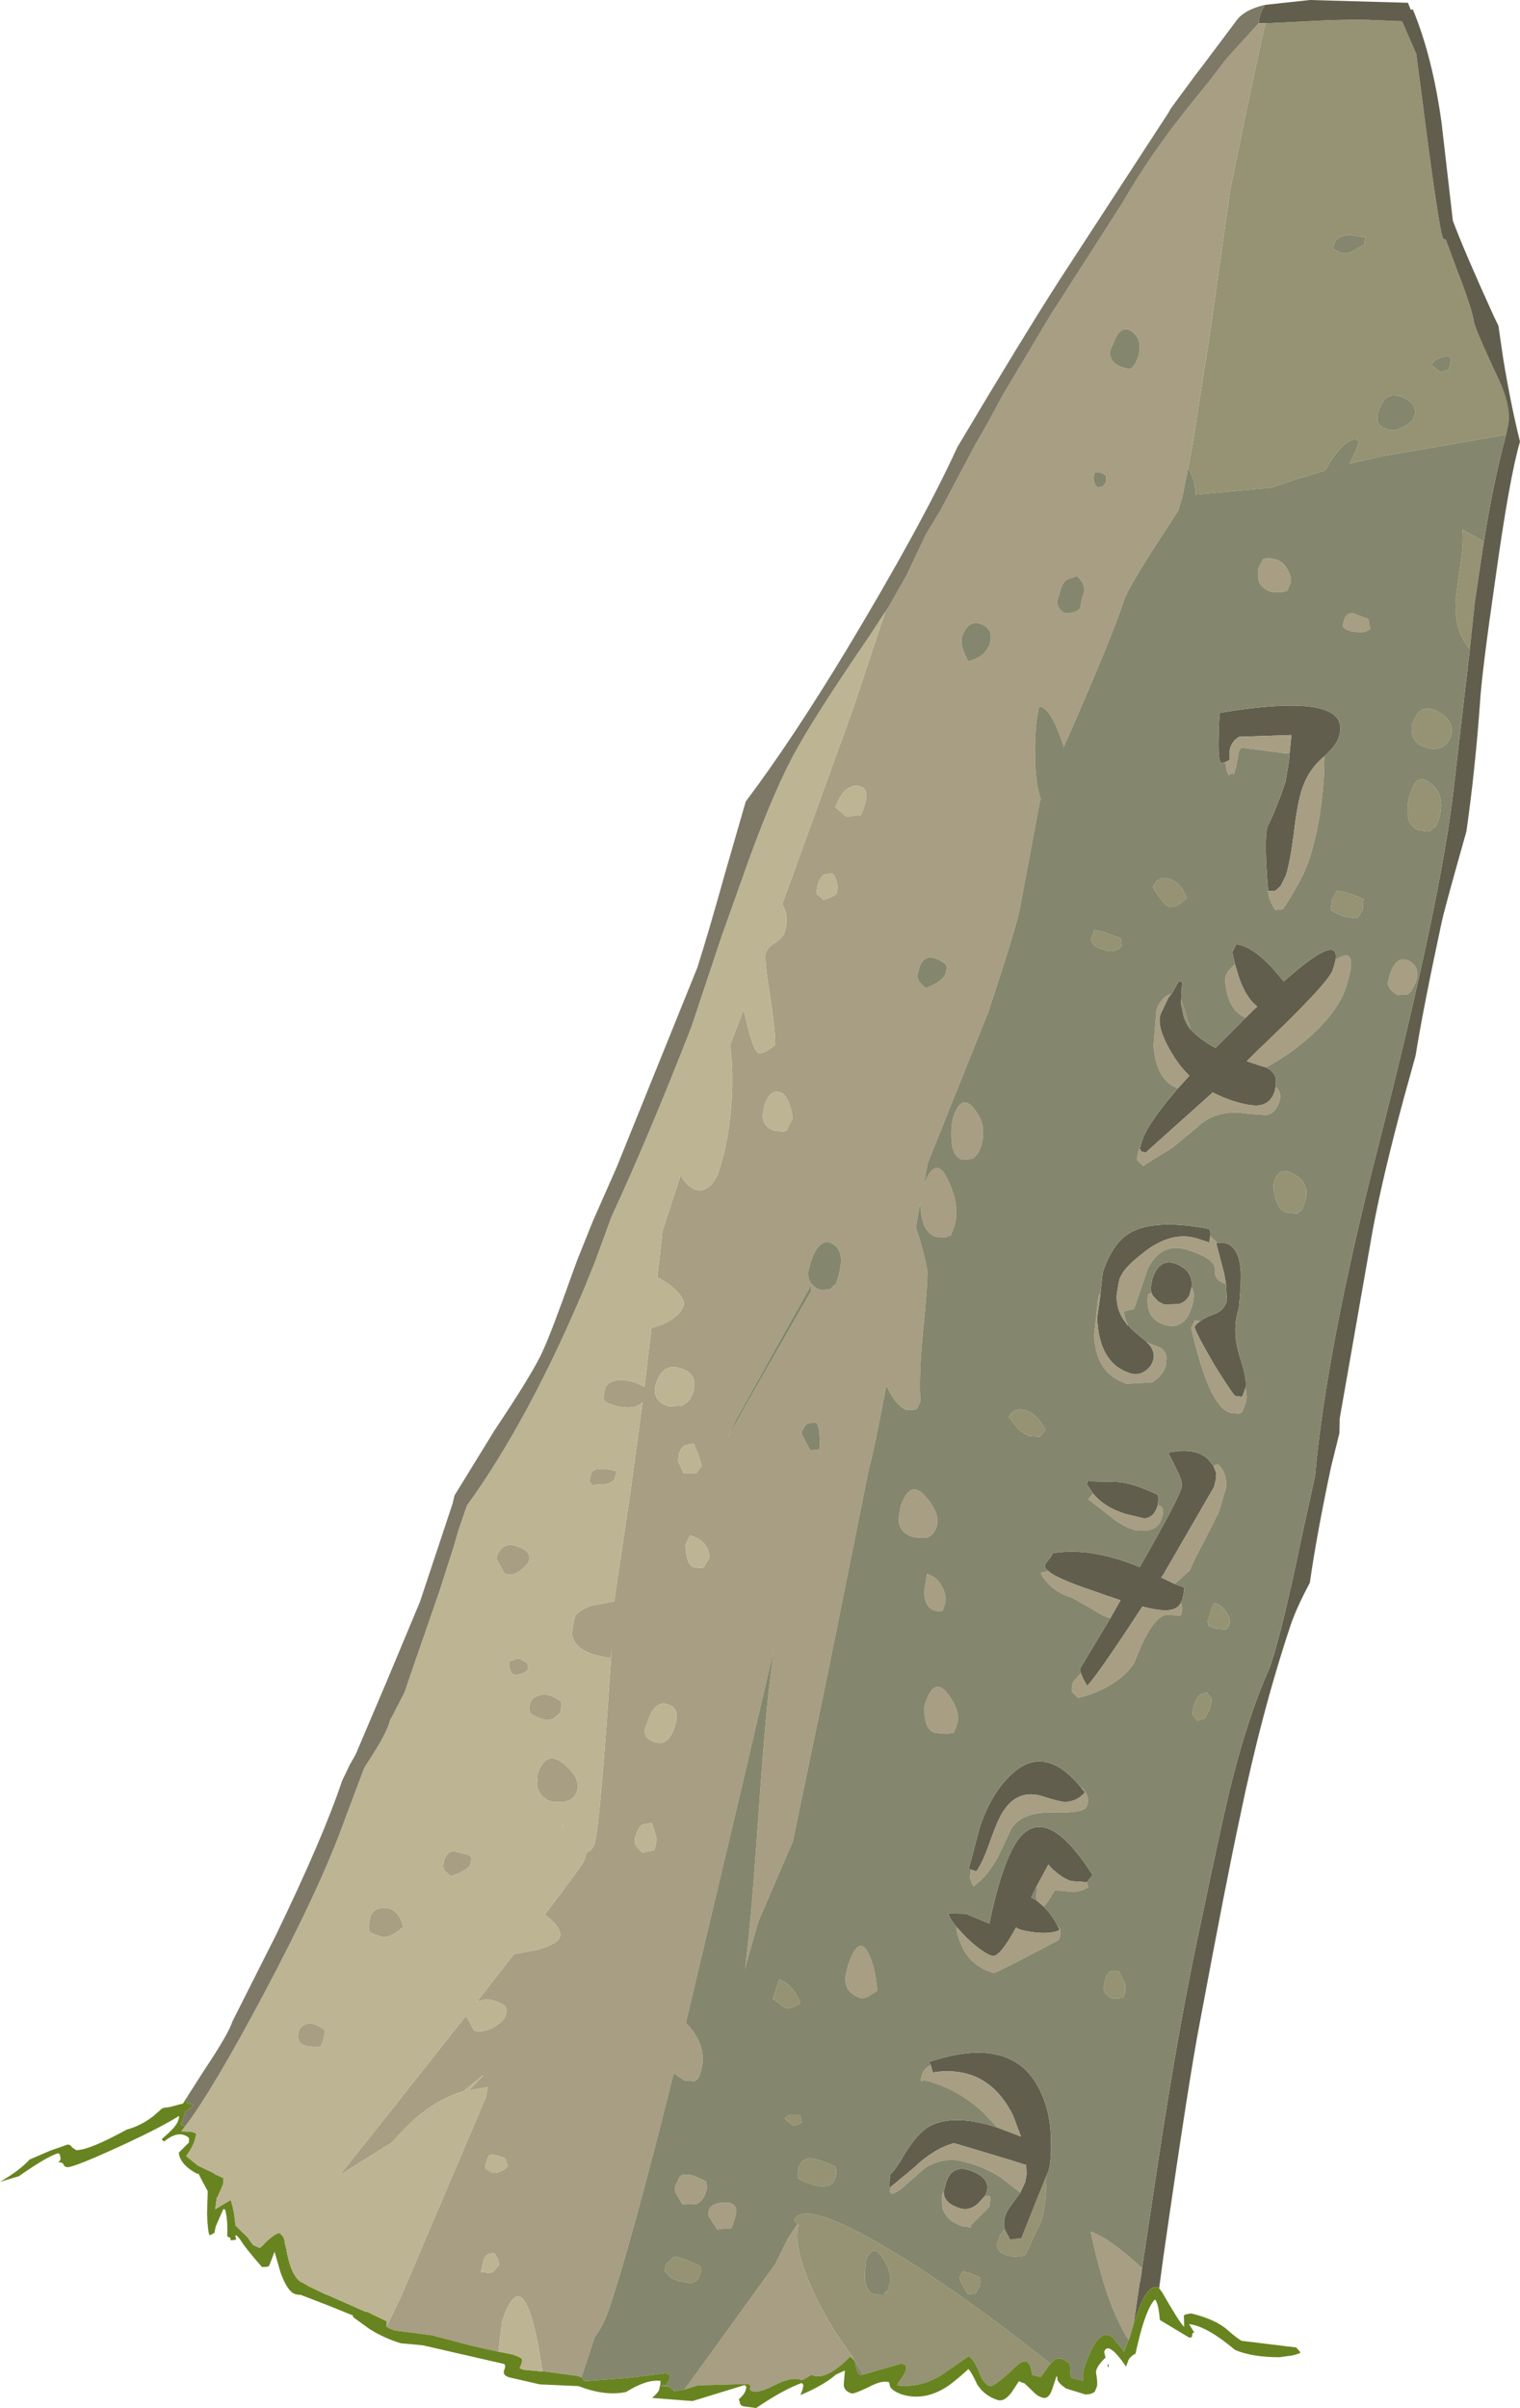 <?xml version="1.0" encoding="UTF-8" standalone="no"?>
<svg xmlns:ffdec="https://www.free-decompiler.com/flash" xmlns:xlink="http://www.w3.org/1999/xlink" ffdec:objectType="shape" height="345.95px" width="218.4px" xmlns="http://www.w3.org/2000/svg">
  <g transform="matrix(1.0, 0.0, 0.0, 1.0, 140.9, 354.05)">
    <path d="M29.8 -286.75 L30.4 -289.9 32.75 -304.8 35.85 -326.7 38.2 -338.2 40.7 -349.85 40.95 -350.7 50.15 -351.15 54.35 -351.25 60.55 -351.0 62.6 -346.3 64.35 -332.85 Q66.1 -319.85 66.5 -319.75 L66.85 -319.6 68.4 -315.4 Q70.6 -309.75 70.9 -307.75 71.1 -306.8 73.0 -302.65 L74.0 -300.45 Q76.5 -295.45 75.7 -292.6 L75.5 -291.6 57.6 -288.5 53.05 -287.45 54.1 -289.75 Q54.4 -290.75 54.15 -290.85 L53.75 -290.9 Q52.0 -290.85 49.5 -286.45 L45.35 -285.2 41.8 -284.0 30.9 -283.0 Q30.85 -285.2 29.8 -286.75 M70.3 -260.85 Q68.1 -263.25 68.25 -267.5 68.35 -268.85 69.0 -273.25 69.45 -276.6 69.2 -278.0 L72.3 -276.25 72.2 -275.55 71.0 -267.45 70.95 -266.95 70.3 -260.85 M67.0 -300.9 L67.05 -300.6 67.45 -301.5 67.6 -302.5 67.2 -302.9 Q65.25 -302.7 64.8 -301.6 L65.6 -300.9 66.15 -300.6 67.0 -300.9 M55.25 -319.95 L53.0 -320.3 Q51.2 -320.2 50.85 -319.15 50.55 -318.2 50.7 -318.15 L50.75 -318.2 51.9 -317.7 Q52.5 -317.5 53.5 -318.0 L55.15 -318.95 55.25 -319.95 M57.3 -295.25 Q57.0 -294.7 57.0 -294.0 56.95 -292.8 58.6 -292.3 59.3 -292.05 60.6 -292.65 62.0 -293.3 62.25 -294.1 62.95 -296.05 60.55 -297.0 58.2 -298.0 57.3 -295.25 M65.75 -251.8 Q68.25 -250.4 67.55 -248.25 67.15 -247.05 66.1 -246.65 65.1 -246.3 64.0 -246.65 61.95 -247.3 61.95 -249.2 61.9 -250.0 62.15 -250.25 63.1 -253.2 65.75 -251.8 M27.2 -227.75 Q28.95 -227.1 29.6 -225.0 L28.25 -223.9 27.15 -223.75 Q26.35 -224.0 24.75 -226.55 25.5 -228.35 27.2 -227.75 M17.5 -220.2 L20.1 -219.25 20.25 -218.15 Q19.4 -217.05 17.7 -217.6 16.7 -217.9 16.25 -218.3 L15.85 -219.05 16.3 -220.45 17.5 -220.2 M28.8 -210.15 L28.8 -210.5 30.2 -206.1 Q29.45 -207.0 29.15 -208.1 L29.05 -208.55 28.85 -209.5 28.8 -209.65 28.8 -210.15 M65.3 -235.2 Q65.05 -235.2 64.85 -234.9 L64.5 -234.6 63.05 -234.75 Q61.15 -235.35 61.35 -238.15 61.45 -239.45 61.9 -240.45 62.8 -243.2 64.85 -241.35 66.9 -239.6 65.75 -236.05 L65.3 -235.2 M50.5 -224.8 L51.2 -226.1 Q52.65 -225.9 55.05 -224.9 54.9 -224.55 54.9 -223.4 L54.15 -222.15 53.55 -222.15 52.15 -222.4 51.15 -222.8 50.3 -223.35 50.5 -224.8 M46.55 -181.25 L46.2 -180.35 45.8 -179.95 45.45 -179.7 44.0 -179.85 Q42.7 -180.25 42.3 -182.2 41.95 -183.7 42.15 -184.25 42.95 -186.7 45.2 -185.25 47.45 -183.9 46.55 -181.25 M9.35 -148.6 L8.5 -147.65 7.0 -147.75 Q6.1 -148.05 5.25 -148.95 L4.05 -150.45 Q4.85 -151.95 6.45 -151.45 8.1 -150.95 9.35 -148.6 M33.3 -123.25 L33.65 -123.75 Q34.65 -123.45 35.3 -122.45 36.0 -121.45 35.7 -120.5 L35.25 -119.95 33.9 -120.05 Q32.3 -120.55 32.85 -120.6 L32.6 -121.05 32.95 -122.15 33.3 -123.25 M32.85 -108.35 L32.2 -107.15 31.15 -106.85 30.5 -107.65 Q30.35 -108.05 30.7 -109.15 31.05 -110.2 31.55 -110.6 L32.5 -110.9 33.15 -110.0 Q33.25 -109.45 32.85 -108.35 M17.9 -69.65 Q18.25 -70.7 18.7 -70.85 L19.85 -70.85 20.75 -69.1 20.75 -67.75 20.45 -67.0 19.1 -66.9 Q17.8 -67.3 17.65 -68.45 L17.9 -69.65 M9.4 -41.35 L9.45 -41.3 Q9.45 -37.25 8.7 -35.0 L6.45 -30.15 5.7 -29.85 4.05 -29.95 Q2.3 -30.45 2.35 -31.65 L2.75 -32.85 3.45 -33.8 4.25 -32.3 5.85 -32.5 8.1 -38.15 9.4 -41.35 M10.05 -14.45 L9.85 -14.25 8.65 -12.55 7.4 -12.85 Q7.05 -15.95 5.15 -14.15 1.9 -11.05 1.3 -11.25 0.5 -11.5 -0.15 -13.05 -0.8 -14.9 -1.7 -15.55 L-5.1 -13.2 -5.6 -12.85 Q-8.7 -10.95 -12.0 -11.35 L-11.95 -11.55 -11.15 -12.7 Q-10.65 -13.45 -10.7 -14.05 L-10.65 -14.15 -11.35 -14.5 -16.9 -12.9 -18.55 -15.7 -18.6 -15.75 Q-22.0 -20.25 -24.35 -25.5 -26.95 -31.4 -26.2 -34.4 L-25.9 -34.1 -26.3 -34.55 -26.8 -35.0 Q-25.85 -37.9 -16.2 -32.65 -7.75 -28.0 4.2 -19.0 L10.05 -14.45 M-27.95 -65.5 L-29.85 -66.9 -28.95 -69.65 Q-27.1 -69.1 -25.9 -66.35 -26.1 -66.05 -26.8 -65.8 -27.45 -65.5 -27.95 -65.5 M-27.35 -50.3 L-25.95 -50.3 -25.7 -49.15 -25.95 -48.95 -26.8 -48.65 Q-27.9 -49.3 -28.15 -49.75 L-27.35 -50.3 M-44.0 -29.85 Q-43.2 -29.85 -40.3 -28.5 L-40.2 -28.25 Q-40.05 -28.1 -40.35 -27.2 -40.75 -26.05 -41.8 -26.05 L-43.4 -26.35 Q-44.45 -26.7 -44.8 -27.1 L-45.4 -27.8 -45.2 -28.8 -44.0 -29.85 M-13.15 -25.55 Q-12.55 -27.35 -14.05 -29.65 -15.55 -31.95 -16.5 -29.15 L-16.65 -27.15 Q-16.6 -24.85 -15.25 -24.4 L-14.0 -24.35 -13.55 -24.85 Q-13.7 -24.0 -13.15 -25.55 M-3.05 -26.85 L-2.55 -27.8 -2.4 -27.65 -1.7 -27.55 -0.15 -26.9 Q0.05 -26.25 -0.15 -25.55 L-0.75 -24.55 -1.85 -24.45 -2.75 -26.05 -3.05 -26.85 M-26.15 -42.65 Q-25.7 -43.95 -24.5 -43.95 -23.4 -43.95 -20.9 -42.8 L-20.75 -42.35 Q-20.6 -42.0 -20.9 -41.1 -21.5 -39.35 -24.25 -40.25 -25.85 -40.75 -26.25 -41.15 L-26.3 -41.5 -26.15 -42.65" fill="#959373" fill-rule="evenodd" stroke="none"/>
    <path d="M75.5 -291.6 L75.7 -292.6 Q76.5 -295.45 74.0 -300.45 L73.0 -302.65 Q71.1 -306.8 70.9 -307.75 70.6 -309.75 68.4 -315.4 L66.85 -319.6 66.5 -319.75 Q66.1 -319.85 64.35 -332.85 L62.6 -346.3 60.55 -351.0 54.35 -351.25 50.15 -351.15 40.95 -350.7 40.95 -350.75 40.8 -350.7 40.5 -350.7 39.95 -350.7 Q40.0 -351.7 40.4 -352.5 L40.85 -353.35 47.3 -354.05 61.4 -353.65 61.8 -352.65 62.1 -352.7 Q64.95 -345.85 66.25 -336.25 L67.85 -322.35 Q69.45 -318.05 73.7 -308.7 L74.4 -307.25 75.1 -302.45 Q76.2 -295.8 77.5 -290.6 76.0 -285.55 73.95 -270.8 72.0 -257.35 71.75 -253.05 71.05 -243.35 69.8 -234.6 66.55 -223.15 66.2 -221.35 63.55 -209.0 62.5 -202.4 L60.8 -196.25 Q57.8 -185.15 56.35 -177.4 L52.55 -155.7 51.6 -150.3 51.55 -148.15 50.35 -143.3 Q48.3 -133.65 47.3 -126.65 45.4 -123.1 44.55 -120.6 40.35 -108.0 37.25 -92.95 35.3 -83.9 31.5 -63.5 30.0 -55.85 26.3 -30.1 L25.65 -25.3 Q24.7 -26.0 23.5 -24.05 22.85 -22.85 22.0 -20.25 L22.85 -26.1 22.95 -26.4 23.05 -27.15 23.1 -27.35 23.1 -27.6 23.15 -27.9 23.2 -28.2 25.25 -41.85 Q28.55 -63.8 31.8 -78.55 34.3 -90.6 35.75 -96.75 38.35 -107.4 41.55 -114.5 43.3 -119.6 45.95 -132.4 L48.05 -142.0 Q49.7 -160.35 57.15 -189.45 66.2 -225.0 67.95 -240.6 L70.3 -260.85 70.95 -266.95 71.0 -267.45 72.2 -275.55 Q73.6 -284.6 75.5 -291.6 M35.15 -244.55 L34.5 -244.45 Q34.1 -245.05 34.2 -248.2 34.25 -251.1 34.4 -251.65 53.7 -254.85 51.45 -248.1 51.1 -247.0 49.4 -245.4 L49.1 -245.15 Q47.1 -243.4 46.2 -240.75 45.5 -238.65 45.0 -234.3 44.45 -230.05 43.85 -228.25 L43.1 -226.75 42.3 -226.05 41.3 -226.05 41.3 -226.25 Q40.7 -233.4 41.2 -235.25 42.5 -237.85 43.8 -241.7 L44.3 -244.7 44.4 -245.85 44.65 -248.45 37.15 -248.2 Q35.45 -247.2 35.8 -244.9 L35.45 -244.7 35.15 -244.55 M36.55 -215.5 L36.15 -217.25 36.75 -218.4 Q39.05 -218.1 42.0 -214.9 L43.55 -213.05 Q51.55 -220.15 51.0 -216.15 L50.8 -215.35 50.6 -214.75 50.6 -214.7 Q49.9 -212.7 39.6 -202.95 L38.25 -201.6 38.65 -201.45 40.0 -201.0 40.3 -200.9 40.55 -200.85 41.0 -200.7 Q42.35 -200.05 42.45 -198.85 L42.4 -197.9 42.25 -197.25 Q41.65 -195.45 40.0 -195.25 38.75 -195.1 36.2 -195.9 34.7 -196.4 33.35 -197.1 L23.7 -188.45 23.05 -188.65 22.85 -189.05 22.95 -189.3 22.95 -189.35 23.25 -190.3 Q24.05 -192.7 28.35 -197.7 L29.8 -199.3 30.0 -199.5 Q28.65 -200.8 27.65 -202.45 25.2 -206.4 25.85 -208.35 L27.0 -210.75 27.45 -211.3 28.5 -213.1 28.95 -212.95 28.8 -210.15 28.8 -209.65 28.85 -209.5 29.05 -208.55 29.15 -208.1 Q29.45 -207.0 30.2 -206.1 L30.3 -206.05 Q31.45 -204.75 33.75 -203.5 L38.1 -207.85 39.0 -208.75 39.15 -208.9 39.75 -209.45 Q37.9 -210.85 36.85 -214.5 L36.55 -215.5 M33.0 -176.45 L32.85 -175.55 31.15 -176.1 Q27.55 -177.25 23.6 -174.25 L23.45 -174.1 23.3 -174.0 Q21.1 -172.3 20.35 -171.1 L20.35 -171.05 20.25 -170.85 20.2 -170.85 20.15 -170.7 20.0 -170.4 19.95 -170.25 19.9 -170.0 19.85 -169.75 19.75 -169.45 19.75 -169.25 19.7 -168.95 19.65 -168.6 19.6 -168.55 19.6 -168.3 19.6 -168.15 19.6 -168.1 19.55 -168.0 19.55 -167.95 19.55 -167.8 19.55 -167.75 19.55 -167.65 19.55 -167.6 19.55 -167.55 19.55 -167.45 19.55 -167.4 19.6 -166.85 19.65 -166.8 19.65 -166.7 19.65 -166.5 19.7 -166.45 Q19.9 -165.35 20.65 -164.3 L21.15 -163.6 21.15 -163.7 21.9 -162.9 24.0 -161.15 23.9 -161.15 24.05 -161.05 24.2 -160.9 Q25.2 -159.7 24.75 -158.5 24.45 -157.6 23.6 -157.05 22.6 -156.4 21.5 -156.75 16.95 -158.2 16.75 -164.8 L17.15 -167.6 17.55 -171.25 Q18.95 -175.45 21.4 -176.9 24.95 -179.0 32.8 -177.5 33.1 -177.1 33.0 -176.45 M35.25 -169.6 L35.0 -171.05 33.85 -175.45 34.0 -175.5 Q36.9 -175.9 37.35 -171.8 37.5 -169.95 37.1 -166.1 36.05 -162.95 37.2 -159.25 38.35 -155.75 38.05 -154.6 L38.0 -154.5 37.65 -153.55 37.55 -153.55 37.65 -153.35 36.6 -153.5 Q36.3 -153.6 33.65 -157.85 31.1 -162.2 30.7 -163.45 L30.75 -163.45 30.8 -163.55 31.1 -163.9 31.55 -164.25 Q32.3 -164.8 33.4 -165.2 34.9 -165.65 35.4 -167.15 L35.25 -169.6 M30.3 -169.1 L30.05 -168.15 Q29.7 -167.1 28.5 -166.7 L26.45 -166.65 26.3 -166.7 26.2 -166.7 26.15 -166.75 Q25.85 -166.9 25.65 -167.0 L25.55 -167.05 24.75 -167.9 Q24.45 -168.4 24.45 -169.1 L24.65 -170.25 Q25.75 -173.6 28.4 -172.35 30.6 -171.25 30.3 -169.1 M27.85 -126.5 L29.2 -126.0 29.25 -125.55 29.0 -124.3 28.75 -123.75 Q28.3 -122.9 27.2 -122.75 25.9 -122.55 23.25 -123.25 16.65 -113.15 15.3 -111.85 L15.25 -111.95 14.75 -112.85 Q14.2 -114.05 14.3 -114.35 L18.65 -121.6 20.1 -124.15 18.9 -124.55 18.3 -124.75 14.45 -126.1 Q11.15 -127.3 9.95 -128.15 L9.75 -128.35 9.4 -128.65 Q9.0 -129.1 9.6 -129.75 10.3 -130.55 10.3 -130.9 15.5 -131.8 22.15 -129.2 L22.85 -128.9 Q28.2 -138.25 28.85 -140.25 29.1 -141.0 28.35 -142.55 L26.95 -145.35 Q30.85 -146.15 32.7 -144.4 L33.45 -143.45 33.85 -142.45 33.8 -141.9 33.8 -141.85 33.85 -141.75 33.55 -140.45 26.2 -127.75 25.95 -127.45 25.95 -127.4 26.0 -127.4 27.85 -126.5 M16.15 -139.5 L15.3 -140.75 15.35 -141.25 19.6 -141.15 Q21.8 -141.05 25.45 -139.3 L25.55 -138.8 25.45 -137.85 25.4 -137.65 25.35 -137.5 Q24.85 -136.0 23.5 -135.9 L20.8 -136.55 Q17.75 -137.5 16.15 -139.5 M14.35 -97.35 L14.6 -97.05 14.7 -96.9 15.0 -96.55 Q13.7 -95.1 12.0 -95.2 11.3 -95.2 9.0 -95.95 5.05 -97.25 2.85 -93.15 2.3 -92.15 1.25 -89.2 0.35 -86.6 -0.6 -85.2 L-1.4 -85.45 -1.7 -85.55 -0.1 -91.6 Q1.55 -96.5 4.5 -99.2 9.2 -103.55 14.35 -97.35 M8.1 -83.15 L7.25 -81.45 7.95 -81.1 9.05 -80.15 Q10.25 -79.0 11.15 -77.2 L11.2 -77.1 11.3 -77.0 11.3 -76.85 11.35 -76.75 Q9.45 -75.95 5.95 -76.75 5.4 -76.9 5.1 -77.15 2.7 -72.75 1.65 -73.05 0.25 -73.5 -2.0 -75.65 L-2.1 -75.75 -2.9 -76.6 Q-4.3 -78.1 -4.65 -79.15 L-2.1 -79.1 1.25 -77.7 Q2.9 -85.7 5.0 -89.2 9.1 -95.65 16.1 -84.65 L15.3 -83.7 15.25 -83.65 13.05 -83.8 Q12.0 -84.1 10.95 -85.0 10.1 -85.65 9.75 -86.2 L8.1 -83.15 M-5.3 -39.25 L-5.25 -39.3 -5.25 -39.35 -4.95 -40.55 Q-4.05 -43.2 -1.3 -42.15 1.5 -41.05 0.85 -39.1 L0.65 -38.6 -0.35 -37.5 Q-1.65 -36.35 -3.0 -36.8 -5.2 -37.5 -5.3 -39.0 L-5.3 -39.25 M9.4 -41.35 L8.1 -38.15 5.85 -32.5 4.25 -32.3 3.45 -33.8 Q3.1 -35.25 4.0 -36.7 L5.7 -39.05 6.4 -40.55 6.6 -41.65 6.55 -43.2 6.55 -43.0 4.2 -43.75 -3.8 -46.15 Q-6.3 -45.55 -9.15 -43.05 L-9.3 -42.85 -9.4 -42.8 -9.55 -42.65 -9.7 -42.55 -9.85 -42.4 -12.45 -40.25 -12.9 -39.9 -13.1 -39.8 -13.05 -41.6 Q-12.35 -42.1 -10.85 -44.7 -9.3 -47.2 -7.8 -48.3 -4.35 -50.6 2.4 -48.4 L5.8 -47.1 4.65 -50.15 Q0.95 -57.55 -6.95 -56.3 -6.85 -56.5 -7.1 -57.05 L-7.15 -57.35 -7.45 -57.8 Q4.9 -61.95 8.7 -53.35 10.05 -50.5 10.1 -46.65 10.2 -43.65 9.75 -42.15 L9.4 -41.35" fill="#625e4d" fill-rule="evenodd" stroke="none"/>
    <path d="M40.95 -350.7 L40.7 -349.85 38.2 -338.2 35.85 -326.7 32.75 -304.8 30.4 -289.9 29.8 -286.75 29.35 -284.5 29.1 -283.25 29.0 -282.75 28.5 -281.05 28.5 -280.85 25.55 -276.3 Q21.25 -269.7 20.6 -267.8 18.7 -262.0 11.7 -246.2 L11.95 -246.8 Q10.0 -252.65 8.4 -252.5 7.65 -249.4 7.85 -244.2 8.0 -241.05 8.65 -239.25 L8.65 -239.2 8.5 -238.85 5.6 -223.35 Q4.95 -220.25 1.1 -208.65 L-7.6 -186.95 -8.2 -183.75 Q-6.5 -188.25 -4.75 -184.65 -2.85 -180.75 -3.8 -177.85 -4.35 -176.25 -4.4 -176.55 L-5.0 -176.3 -6.35 -176.35 Q-8.2 -176.9 -8.55 -179.8 L-8.7 -181.15 -9.3 -177.7 Q-8.45 -175.35 -7.65 -171.55 -7.6 -169.4 -8.3 -162.5 -8.9 -156.3 -8.65 -152.7 L-9.2 -151.55 -10.55 -151.45 Q-12.15 -151.95 -13.55 -155.0 -15.45 -145.0 -16.05 -143.05 L-21.95 -113.7 -27.0 -89.45 -28.3 -86.45 -31.95 -77.95 -33.75 -71.65 -33.85 -71.05 Q-33.0 -78.1 -32.25 -88.6 -31.1 -105.55 -30.4 -111.55 L-29.7 -117.1 -34.55 -96.35 -42.35 -63.45 Q-39.0 -60.0 -40.3 -56.15 -40.6 -55.25 -40.75 -55.3 -40.9 -55.35 -41.05 -55.05 L-42.55 -55.15 Q-43.4 -55.7 -44.1 -56.2 -50.15 -31.95 -53.35 -22.45 -54.2 -19.9 -55.45 -18.3 L-57.35 -12.5 -57.9 -12.7 -62.65 -13.35 -62.95 -13.35 -63.5 -16.75 Q-65.85 -29.25 -68.75 -20.6 L-69.3 -16.2 -72.95 -17.0 -78.85 -18.55 -84.25 -19.25 -85.3 -19.7 -85.35 -19.8 -83.3 -24.05 -71.1 -52.7 -70.8 -54.2 -73.5 -53.75 -71.35 -56.0 -74.35 -53.6 Q-78.7 -52.3 -82.55 -48.45 L-84.6 -46.25 -92.1 -41.55 -84.3 -51.35 -73.95 -64.45 -72.75 -62.3 Q-71.3 -61.95 -69.75 -62.95 -68.5 -63.75 -68.3 -64.35 -68.0 -65.25 -68.15 -65.4 L-68.25 -65.8 Q-70.55 -67.35 -72.35 -66.45 L-72.5 -66.3 -67.05 -73.3 -64.1 -73.85 Q-60.85 -74.65 -60.45 -75.75 -60.15 -76.7 -61.5 -78.05 L-62.6 -79.0 Q-57.15 -86.15 -56.95 -86.8 L-56.6 -87.9 Q-55.8 -88.25 -55.5 -89.05 -54.7 -91.4 -53.0 -117.25 L-53.15 -115.8 -55.45 -116.3 Q-58.5 -117.25 -58.75 -119.45 L-58.35 -121.6 Q-58.0 -122.65 -55.8 -123.4 L-52.6 -124.0 -52.55 -124.75 -52.55 -124.65 -50.35 -139.45 -48.55 -152.7 Q-49.5 -151.35 -52.55 -152.1 -54.1 -152.6 -54.15 -152.95 L-54.2 -153.3 -54.0 -154.45 Q-53.6 -155.65 -52.05 -155.75 -50.45 -155.95 -48.3 -154.8 L-47.3 -163.25 -45.65 -163.8 Q-43.2 -164.9 -42.7 -166.45 -42.4 -167.35 -43.85 -168.75 -44.95 -169.8 -46.45 -170.55 L-45.7 -177.25 -43.1 -185.2 Q-42.15 -183.5 -40.85 -183.1 -40.0 -182.85 -39.05 -183.55 -38.15 -184.25 -37.65 -185.65 -35.8 -191.3 -35.7 -198.25 -35.65 -201.3 -36.0 -203.95 L-35.95 -204.0 -34.05 -209.0 Q-32.75 -203.05 -31.95 -202.8 -31.45 -202.65 -30.6 -203.15 L-29.55 -203.85 Q-29.35 -204.8 -30.2 -210.65 -31.15 -216.35 -30.85 -217.2 -30.6 -217.95 -29.55 -218.6 -28.45 -219.3 -28.2 -220.05 -27.45 -222.25 -28.4 -223.95 L-28.5 -224.15 -18.3 -252.3 -13.7 -266.15 -13.2 -266.9 -10.65 -271.4 -7.85 -277.3 -5.85 -280.6 -0.7 -290.3 1.0 -293.25 3.15 -297.25 10.35 -309.3 10.6 -309.65 20.5 -325.1 Q24.1 -331.4 29.35 -338.05 L32.7 -342.2 35.4 -345.7 39.95 -350.7 40.5 -350.7 40.8 -350.7 40.95 -350.75 40.95 -350.7 M19.0 -304.5 Q18.65 -304.05 18.6 -303.35 18.6 -301.85 20.5 -301.25 21.45 -300.95 21.8 -301.25 L22.0 -301.6 22.1 -301.55 22.6 -302.65 Q23.4 -305.15 21.75 -306.4 20.05 -307.65 19.0 -304.5 M44.0 -272.4 Q44.8 -271.1 44.5 -270.25 L44.05 -269.2 43.35 -268.95 41.8 -269.0 Q40.1 -269.55 39.9 -270.9 39.75 -271.65 39.95 -272.5 L40.6 -273.75 Q42.95 -274.15 44.0 -272.4 M53.5 -265.95 L55.75 -265.1 55.8 -264.5 56.0 -263.65 55.05 -263.2 53.4 -263.3 Q51.85 -263.8 52.45 -263.95 L52.15 -263.9 Q51.9 -264.05 52.25 -265.05 52.6 -266.05 53.5 -265.95 M1.2 -261.2 Q2.05 -263.6 0.15 -264.35 -1.8 -265.15 -2.7 -262.5 -2.95 -261.1 -1.75 -259.05 -0.3 -259.45 0.55 -260.25 L1.2 -261.2 M11.0 -267.6 Q11.0 -266.65 12.05 -265.95 13.75 -265.9 14.35 -266.75 14.4 -267.65 14.85 -268.95 15.1 -270.1 13.85 -271.3 L12.3 -270.75 Q11.75 -270.25 11.4 -269.1 L11.0 -267.6 M18.05 -285.65 Q17.45 -286.3 16.4 -286.2 15.95 -284.85 16.8 -284.0 L17.6 -284.2 18.0 -284.75 18.05 -285.65 M49.4 -245.4 L49.3 -242.25 Q48.85 -235.4 47.15 -230.4 46.25 -227.7 43.45 -223.45 L43.15 -223.4 42.35 -223.3 Q41.35 -224.8 41.3 -226.05 L42.3 -226.05 43.1 -226.75 43.85 -228.25 Q44.45 -230.05 45.0 -234.3 45.5 -238.65 46.2 -240.75 47.1 -243.4 49.1 -245.15 L49.4 -245.4 M44.4 -245.85 L43.55 -245.85 37.5 -246.65 Q37.0 -246.2 37.0 -245.45 L36.65 -243.65 Q36.15 -242.1 36.3 -243.05 L35.65 -242.7 Q35.35 -243.1 35.15 -244.55 L35.45 -244.7 35.8 -244.9 Q35.45 -247.2 37.15 -248.2 L44.65 -248.45 44.4 -245.85 M51.0 -216.15 Q54.55 -218.5 52.45 -212.1 51.35 -208.75 47.3 -205.1 44.35 -202.5 41.0 -200.7 L40.55 -200.85 40.3 -200.9 40.0 -201.0 38.65 -201.45 38.25 -201.6 39.6 -202.95 Q49.9 -212.7 50.6 -214.7 L50.6 -214.75 50.8 -215.35 51.0 -216.15 M42.4 -197.9 Q43.35 -197.15 42.9 -195.7 42.35 -194.1 41.1 -193.85 L38.4 -194.05 Q33.85 -194.8 31.05 -192.05 L27.6 -189.2 23.35 -186.55 22.5 -187.35 Q22.4 -187.75 22.75 -188.85 L22.95 -189.3 22.85 -189.05 23.05 -188.65 23.7 -188.45 33.35 -197.1 Q34.7 -196.4 36.2 -195.9 38.75 -195.1 40.0 -195.25 41.65 -195.45 42.25 -197.25 L42.4 -197.9 M28.35 -197.7 Q25.25 -198.75 24.85 -203.8 L25.25 -208.85 Q25.65 -210.2 26.65 -210.95 L27.45 -211.3 27.0 -210.75 25.85 -208.35 Q25.2 -206.4 27.65 -202.45 28.65 -200.8 30.0 -199.5 L29.8 -199.3 28.35 -197.7 M38.1 -207.85 Q36.15 -208.6 35.45 -211.2 35.0 -213.15 35.25 -213.95 35.45 -214.5 36.4 -215.4 L36.55 -215.5 36.85 -214.5 Q37.9 -210.85 39.75 -209.45 L39.15 -208.9 39.0 -208.75 38.1 -207.85 M58.5 -212.8 L58.8 -214.05 Q59.75 -216.9 61.55 -216.0 63.25 -215.1 62.55 -213.0 L61.9 -211.65 61.3 -211.15 59.9 -211.1 Q58.6 -211.85 58.5 -212.8 M23.2 -28.2 L23.15 -27.9 23.1 -27.6 23.1 -27.35 23.05 -27.15 22.95 -26.4 22.85 -26.1 22.0 -20.25 21.4 -18.15 21.25 -17.85 Q20.05 -19.85 19.0 -22.35 17.35 -26.4 15.8 -33.45 18.35 -32.65 23.2 -28.2 M20.35 -171.05 L20.35 -171.1 Q21.1 -172.3 23.3 -174.0 L23.45 -174.1 23.6 -174.25 Q27.55 -177.25 31.15 -176.1 L32.85 -175.55 33.0 -176.45 34.0 -175.5 33.85 -175.45 35.0 -171.05 35.25 -169.6 35.2 -169.6 Q33.5 -170.15 33.65 -171.65 33.8 -173.2 29.7 -174.5 26.05 -175.65 24.05 -171.85 L22.05 -166.0 20.6 -165.65 20.65 -165.3 Q20.75 -164.4 21.15 -163.7 L21.15 -163.6 20.65 -164.3 Q19.9 -165.35 19.7 -166.45 L19.65 -166.5 19.65 -166.7 19.65 -166.8 19.6 -166.85 19.55 -167.4 19.55 -167.45 19.55 -167.55 19.55 -167.6 19.55 -167.65 19.55 -167.75 19.55 -167.8 19.55 -167.95 19.55 -168.0 19.6 -168.1 19.6 -168.15 19.6 -168.3 19.6 -168.55 19.65 -168.6 19.7 -168.95 19.75 -169.25 19.75 -169.45 19.85 -169.75 19.9 -170.0 19.95 -170.25 20.0 -170.4 20.15 -170.7 20.2 -170.85 20.25 -170.85 20.35 -171.0 20.35 -171.05 M17.15 -167.6 L16.75 -164.8 Q16.95 -158.2 21.5 -156.75 22.6 -156.4 23.6 -157.05 24.45 -157.6 24.75 -158.5 25.2 -159.7 24.2 -160.9 L24.05 -161.05 23.9 -161.15 24.0 -161.15 25.45 -160.6 Q26.5 -160.25 26.7 -159.1 L26.6 -157.8 Q26.05 -156.25 24.6 -155.45 L21.0 -155.25 Q16.55 -156.65 16.3 -162.25 L16.9 -167.65 17.2 -168.35 17.15 -167.6 M31.55 -164.25 L31.1 -163.9 30.8 -163.55 30.75 -163.45 30.7 -163.45 Q31.1 -162.2 33.65 -157.85 36.3 -153.6 36.6 -153.5 L37.65 -153.35 37.55 -153.55 37.65 -153.55 38.0 -154.5 38.05 -154.6 Q38.35 -153.4 38.1 -152.55 L37.6 -151.2 37.15 -150.95 35.8 -151.1 Q32.8 -152.05 30.25 -163.3 L30.8 -164.4 30.9 -164.35 31.55 -164.25 M24.75 -167.9 L25.55 -167.05 25.65 -167.0 Q25.85 -166.9 26.15 -166.75 L26.2 -166.7 26.3 -166.7 26.45 -166.65 28.5 -166.7 Q29.7 -167.1 30.05 -168.15 L30.3 -169.1 Q31.0 -168.2 30.25 -166.05 29.85 -164.75 29.05 -164.1 27.95 -163.25 26.5 -163.7 24.35 -164.35 24.05 -166.35 23.9 -167.35 24.1 -168.1 L24.5 -168.3 24.75 -167.9 M33.45 -143.45 L34.05 -143.7 Q35.45 -142.55 35.25 -140.3 L34.25 -136.85 32.15 -132.7 Q30.35 -129.35 30.1 -128.5 L28.7 -127.2 27.85 -126.5 26.0 -127.4 25.95 -127.45 26.2 -127.75 33.55 -140.45 33.85 -141.75 33.8 -141.85 33.8 -141.9 33.85 -142.45 33.45 -143.45 M28.75 -123.75 Q29.15 -123.1 28.75 -121.95 L26.8 -122.05 Q24.7 -121.95 22.25 -115.6 21.7 -114.1 19.3 -112.4 16.75 -110.7 14.0 -110.15 L13.2 -110.9 Q12.95 -111.4 13.3 -112.45 L14.4 -113.65 14.75 -112.85 15.25 -111.95 15.3 -111.85 Q16.65 -113.15 23.25 -123.25 25.9 -122.55 27.2 -122.75 28.3 -122.9 28.75 -123.75 M18.65 -121.6 L18.2 -121.7 Q17.45 -121.95 15.65 -123.1 L13.05 -124.55 Q10.95 -125.2 9.7 -126.55 8.8 -127.5 8.65 -128.1 L9.75 -128.35 9.95 -128.15 Q11.15 -127.3 14.45 -126.1 L18.3 -124.75 18.9 -124.55 20.1 -124.15 18.65 -121.6 M16.15 -139.5 Q17.75 -137.5 20.8 -136.55 L23.5 -135.9 Q24.85 -136.0 25.35 -137.5 L25.4 -137.65 25.45 -137.85 26.05 -137.55 26.2 -137.1 Q26.3 -136.8 26.0 -135.85 25.55 -134.5 24.1 -134.2 L22.35 -134.15 Q20.3 -134.8 18.9 -136.0 L15.45 -138.65 16.15 -139.5 M14.35 -97.35 Q15.15 -96.7 15.35 -95.95 15.55 -95.15 15.25 -94.55 14.95 -93.55 10.5 -93.65 5.85 -93.8 4.35 -91.2 L2.4 -87.1 Q0.85 -84.35 -1.05 -83.05 L-1.55 -84.25 -1.4 -85.45 -0.6 -85.2 Q0.35 -86.6 1.25 -89.2 2.3 -92.15 2.85 -93.15 5.05 -97.25 9.0 -95.95 11.3 -95.2 12.0 -95.2 13.7 -95.1 15.0 -96.55 L14.7 -96.9 14.6 -97.05 14.35 -97.35 M7.95 -81.1 L8.05 -82.35 8.1 -83.15 9.75 -86.2 Q10.1 -85.65 10.95 -85.0 12.0 -84.1 13.05 -83.8 L15.25 -83.65 15.45 -82.9 Q14.25 -82.25 13.25 -82.25 L10.7 -82.5 9.55 -80.7 9.05 -80.15 7.95 -81.1 M-2.9 -76.6 L-2.1 -75.75 -2.0 -75.65 Q0.25 -73.5 1.65 -73.05 2.7 -72.75 5.1 -77.15 5.4 -76.9 5.95 -76.75 9.45 -75.95 11.35 -76.75 L11.3 -76.85 11.3 -77.0 11.2 -77.1 11.15 -77.2 Q11.25 -77.1 11.35 -77.1 L11.45 -76.6 Q11.55 -76.25 11.25 -75.35 2.05 -70.5 1.85 -70.6 -1.6 -71.65 -2.85 -74.8 -3.45 -76.25 -3.5 -77.25 L-2.9 -76.6 M0.65 -38.6 L1.3 -38.55 1.4 -38.2 1.25 -37.0 -1.4 -34.35 -1.35 -34.05 -2.55 -34.2 Q-4.95 -34.95 -5.5 -36.9 L-5.55 -38.7 -5.3 -39.25 -5.3 -39.0 Q-5.2 -37.5 -3.0 -36.8 -1.65 -36.35 -0.35 -37.5 L0.65 -38.6 M5.7 -39.05 L2.8 -41.3 Q-0.45 -43.3 -4.05 -43.8 -6.35 -43.65 -7.9 -42.65 L-10.45 -40.45 Q-11.75 -39.15 -12.75 -38.85 L-13.05 -39.15 -12.9 -39.9 -12.45 -40.25 -9.85 -42.4 -9.7 -42.55 -9.55 -42.65 -9.4 -42.8 -9.3 -42.85 -9.15 -43.05 Q-6.3 -45.55 -3.8 -46.15 L4.2 -43.75 6.55 -43.0 6.55 -43.2 6.6 -41.65 6.4 -40.55 5.7 -39.05 M2.4 -48.4 L0.45 -50.5 Q-3.5 -54.15 -8.15 -55.2 L-8.45 -55.05 Q-8.75 -55.05 -8.4 -56.05 -8.1 -56.9 -7.15 -57.35 L-7.1 -57.05 Q-6.85 -56.5 -6.95 -56.3 0.95 -57.55 4.65 -50.15 L5.8 -47.1 2.4 -48.4 M-26.3 -34.55 L-25.9 -34.1 -26.2 -34.4 Q-26.95 -31.4 -24.35 -25.5 -22.0 -20.25 -18.6 -15.75 L-18.55 -15.7 -18.2 -15.1 -18.2 -15.0 -18.8 -15.5 -18.9 -15.35 Q-22.05 -12.15 -24.0 -12.75 L-24.35 -12.85 Q-25.55 -12.05 -25.8 -12.15 -27.25 -12.6 -29.55 -11.4 -31.9 -10.2 -32.8 -10.5 -33.25 -10.65 -33.1 -11.05 -32.95 -11.4 -33.45 -11.55 L-33.5 -11.55 -34.1 -11.55 -35.5 -11.5 -40.65 -11.35 -42.55 -10.75 -35.75 -20.15 -29.5 -28.8 -27.7 -32.45 -26.3 -34.55 M-93.95 -24.35 L-93.65 -24.85 -93.75 -24.4 -93.75 -24.3 -93.95 -24.35 M-20.75 -225.55 Q-20.2 -227.15 -21.3 -228.6 L-22.5 -228.4 Q-23.05 -228.05 -23.4 -227.0 L-23.6 -225.65 -22.55 -224.8 Q-21.9 -224.9 -20.75 -225.55 M-16.7 -238.25 Q-15.8 -241.0 -17.7 -241.15 -19.75 -241.25 -20.85 -238.05 L-19.25 -236.7 -17.35 -236.95 Q-17.2 -236.7 -16.7 -238.25 M-8.8 -215.05 L-9.1 -213.85 Q-9.05 -212.95 -7.85 -212.1 -5.45 -213.05 -5.05 -214.15 -4.75 -215.1 -4.9 -215.25 L-5.1 -215.6 Q-7.95 -217.6 -8.8 -215.05 M-4.2 -190.7 Q-4.25 -192.6 -3.9 -193.6 -2.75 -197.1 -0.9 -194.7 1.05 -192.35 0.0 -189.2 -0.4 -188.05 -1.25 -187.55 L-2.65 -187.45 Q-4.15 -187.9 -4.2 -190.7 M-27.0 -193.4 Q-27.55 -196.95 -28.95 -197.15 -30.3 -197.5 -31.05 -195.25 L-31.3 -194.0 Q-31.4 -192.15 -29.6 -191.6 L-28.3 -191.5 -27.9 -191.6 -27.0 -193.4 M-23.65 -149.7 L-24.85 -149.55 Q-25.4 -149.2 -25.75 -148.1 L-24.5 -145.7 -23.35 -145.75 -23.1 -145.95 -23.15 -147.85 Q-23.25 -149.35 -23.65 -149.7 M-24.45 -172.65 L-24.8 -171.2 Q-24.8 -170.2 -24.3 -169.55 L-35.2 -150.0 -36.3 -147.5 -33.7 -152.25 -24.35 -168.55 -24.3 -169.55 -24.3 -169.6 -24.25 -169.55 Q-23.8 -169.0 -23.0 -168.75 L-21.65 -168.8 -20.95 -169.5 Q-21.15 -168.6 -20.6 -170.15 -19.3 -174.2 -21.2 -175.3 -23.15 -176.5 -24.45 -172.65 M-43.45 -144.1 L-42.7 -142.4 -40.85 -142.4 -40.1 -143.45 -40.45 -144.8 -41.25 -146.7 -42.5 -146.4 Q-43.05 -146.1 -43.4 -145.05 L-43.45 -144.1 M-43.05 -157.45 Q-45.65 -158.3 -46.6 -155.4 -47.45 -152.85 -44.8 -152.0 L-43.0 -152.1 Q-41.85 -152.5 -41.35 -153.9 -40.45 -156.65 -43.05 -157.45 M-55.8 -140.7 L-56.2 -141.15 -56.0 -142.3 Q-55.6 -143.5 -52.55 -142.75 L-52.35 -142.75 Q-52.25 -142.6 -52.6 -141.6 -52.7 -141.25 -53.6 -140.85 L-55.8 -140.7 M-41.85 -133.35 L-42.4 -132.1 Q-42.35 -129.2 -41.15 -128.85 L-39.95 -128.75 -39.75 -128.95 -39.0 -130.2 Q-38.9 -131.25 -39.6 -132.15 -40.4 -133.15 -41.75 -133.45 L-41.85 -133.35 M-64.9 -129.8 Q-65.1 -129.25 -66.1 -128.45 -67.35 -127.5 -68.4 -128.0 -69.65 -130.1 -69.55 -130.3 -68.8 -132.65 -66.6 -131.9 -64.45 -131.15 -64.9 -129.8 M-65.05 -114.15 Q-65.7 -113.5 -67.05 -113.4 -67.55 -113.8 -67.7 -114.45 L-67.7 -115.35 -66.8 -115.7 -66.3 -115.8 -65.1 -115.1 -65.05 -114.15 M-63.35 -110.5 Q-61.9 -110.9 -60.2 -109.5 L-60.35 -108.05 -61.2 -107.3 Q-61.9 -106.75 -62.9 -107.05 -64.4 -107.55 -64.7 -107.95 L-64.8 -108.25 Q-65.0 -108.55 -64.65 -109.5 -64.45 -110.2 -63.35 -110.5 M-47.75 -106.95 L-48.25 -105.6 Q-48.4 -104.25 -46.75 -103.75 -44.9 -103.15 -44.0 -105.85 -43.05 -108.65 -44.95 -109.2 -46.8 -109.8 -47.75 -106.95 M-59.9 -100.65 Q-57.4 -98.6 -58.0 -96.7 -58.4 -95.5 -59.75 -95.2 L-61.45 -95.15 Q-63.55 -95.8 -63.75 -97.7 L-63.65 -99.2 Q-62.45 -102.75 -59.9 -100.65 M-11.5 -137.6 Q-10.15 -141.65 -7.9 -139.05 -5.7 -136.5 -6.35 -134.65 -6.8 -133.25 -8.05 -133.1 L-9.65 -133.2 Q-11.75 -133.85 -11.8 -135.8 L-11.5 -137.6 M-7.7 -127.95 Q-6.25 -127.5 -5.55 -126.1 -4.85 -124.9 -5.1 -123.7 L-5.45 -122.7 Q-5.7 -122.4 -6.7 -122.7 -8.05 -123.15 -8.1 -125.35 L-7.7 -127.95 M-7.95 -109.35 Q-6.7 -113.2 -4.75 -110.75 -2.8 -108.2 -3.4 -106.3 -3.95 -104.75 -3.95 -105.15 L-4.8 -104.95 -6.55 -105.1 Q-7.75 -105.45 -8.0 -107.3 -8.2 -108.65 -7.95 -109.35 M-86.2 -75.85 Q-87.7 -76.3 -87.85 -76.65 L-87.95 -77.2 -87.7 -78.65 Q-87.25 -80.0 -85.55 -79.95 -83.65 -79.85 -82.95 -77.25 -84.95 -75.45 -86.2 -75.85 M-94.2 -62.2 L-94.4 -61.2 Q-94.9 -59.6 -94.95 -60.05 L-95.35 -59.95 -96.8 -60.1 Q-97.75 -60.4 -97.9 -60.75 L-98.1 -61.45 -97.95 -62.4 Q-96.7 -64.3 -94.25 -62.4 L-94.2 -62.2 M-19.45 -70.0 L-19.05 -71.7 Q-17.55 -76.15 -16.2 -73.55 -15.15 -71.65 -14.85 -68.05 L-16.05 -67.3 Q-16.75 -66.85 -17.25 -67.0 -19.55 -67.75 -19.45 -70.0 M-47.2 -92.15 L-48.55 -91.95 Q-49.15 -91.6 -49.5 -90.55 -49.85 -89.45 -49.55 -88.9 L-48.6 -87.85 -46.9 -88.25 Q-46.55 -89.2 -46.6 -90.05 L-47.2 -92.15 M-60.15 -91.4 L-60.05 -91.9 -60.0 -92.0 -60.0 -91.75 -60.05 -91.7 -60.15 -91.4 M-73.3 -87.35 Q-73.05 -87.1 -73.35 -86.15 -73.6 -85.4 -76.15 -84.5 L-77.1 -85.4 Q-77.35 -85.9 -77.05 -86.9 -76.65 -88.0 -75.75 -88.1 L-73.55 -87.55 -73.3 -87.35 M-43.9 -40.0 L-43.2 -41.4 Q-42.1 -42.15 -39.45 -40.65 L-39.35 -40.1 Q-39.25 -39.75 -39.55 -38.9 -39.85 -37.95 -40.8 -37.4 L-42.85 -37.35 -43.9 -39.15 -43.9 -40.0 M-71.45 -29.25 L-71.8 -27.65 -70.5 -27.5 -70.05 -27.65 -69.2 -28.65 -69.3 -29.4 -69.85 -30.35 -70.45 -30.3 Q-71.15 -30.2 -71.45 -29.25 M-67.9 -42.85 L-68.35 -44.0 Q-70.0 -44.7 -70.65 -44.4 L-70.55 -44.6 -70.95 -43.75 Q-71.3 -42.8 -71.1 -42.45 L-70.15 -41.9 Q-68.85 -41.85 -67.9 -42.85 M-36.65 -33.9 L-37.85 -33.75 -39.0 -35.55 Q-39.2 -35.95 -39.05 -36.5 -38.65 -37.65 -36.55 -37.65 -34.55 -37.55 -35.35 -35.25 -35.85 -33.65 -35.95 -33.9 L-36.65 -33.9" fill="#a79e83" fill-rule="evenodd" stroke="none"/>
    <path d="M39.95 -350.7 L35.4 -345.7 32.7 -342.2 29.35 -338.05 Q24.1 -331.4 20.5 -325.1 L10.6 -309.65 10.35 -309.3 3.15 -297.25 1.0 -293.25 -0.7 -290.3 -5.85 -280.6 -7.85 -277.3 -10.65 -271.4 -13.2 -266.9 -13.7 -266.15 -15.95 -262.7 Q-24.3 -250.5 -27.1 -245.15 -30.45 -238.75 -34.45 -227.25 L-37.2 -219.55 -41.55 -206.5 Q-47.8 -190.5 -53.05 -179.2 L-55.4 -172.75 -56.65 -169.7 -56.65 -169.65 Q-64.85 -150.1 -73.8 -137.75 L-75.05 -134.1 -75.65 -132.0 -77.8 -125.3 -81.75 -113.9 -82.75 -110.95 -84.6 -107.35 -84.8 -107.05 -84.95 -106.55 Q-85.4 -105.15 -86.75 -102.9 L-88.4 -100.3 -88.6 -99.95 -91.4 -92.5 Q-94.75 -83.1 -102.95 -67.65 -110.4 -53.65 -114.3 -48.55 L-114.4 -48.6 Q-115.35 -48.9 -114.7 -49.15 L-114.3 -50.6 -113.05 -51.65 -114.05 -51.9 -113.95 -52.9 -111.55 -56.65 Q-108.1 -61.8 -107.5 -63.65 L-101.25 -76.05 Q-94.5 -90.0 -91.75 -98.2 L-90.65 -100.5 -89.8 -102.0 -85.25 -112.7 -80.55 -123.95 -75.85 -138.1 -75.6 -139.2 -69.85 -148.55 Q-64.1 -157.15 -62.85 -160.1 -61.65 -162.7 -58.7 -171.0 L-57.95 -173.05 -55.7 -178.65 -52.3 -186.35 -40.7 -215.05 Q-39.15 -219.9 -36.75 -228.5 L-33.75 -238.9 Q-27.2 -247.6 -19.35 -260.55 -8.4 -278.75 -3.35 -289.8 6.05 -305.6 11.35 -313.85 L26.95 -337.8 27.35 -338.5 30.85 -343.25 32.0 -344.75 36.65 -350.95 Q37.8 -352.65 40.85 -353.35 L40.4 -352.5 Q40.0 -351.7 39.95 -350.7" fill="#7e7967" fill-rule="evenodd" stroke="none"/>
    <path d="M29.8 -286.75 Q30.85 -285.2 30.9 -283.0 L41.8 -284.0 45.35 -285.2 49.5 -286.45 Q52.0 -290.85 53.75 -290.9 L54.15 -290.85 Q54.4 -290.75 54.1 -289.75 L53.05 -287.45 57.6 -288.5 75.5 -291.6 Q73.6 -284.6 72.2 -275.55 L72.3 -276.25 69.2 -278.0 Q69.45 -276.6 69.0 -273.25 68.35 -268.85 68.25 -267.5 68.1 -263.25 70.3 -260.85 L67.95 -240.6 Q66.2 -225.0 57.15 -189.45 49.7 -160.35 48.05 -142.0 L45.95 -132.4 Q43.3 -119.6 41.55 -114.5 38.35 -107.4 35.75 -96.75 34.3 -90.6 31.8 -78.55 28.55 -63.8 25.25 -41.85 L23.2 -28.2 Q18.35 -32.65 15.8 -33.45 17.35 -26.4 19.0 -22.35 20.05 -19.85 21.25 -17.85 L20.7 -16.45 20.65 -16.2 18.95 -18.25 Q16.9 -19.9 14.9 -13.95 14.55 -12.9 14.8 -12.0 L13.05 -12.45 Q12.85 -12.8 12.85 -14.1 12.85 -14.75 11.55 -15.2 10.85 -15.4 10.05 -14.45 L4.2 -19.0 Q-7.75 -28.0 -16.2 -32.65 -25.85 -37.9 -26.8 -35.0 L-26.3 -34.55 -27.7 -32.45 -29.5 -28.8 -35.75 -20.15 -42.55 -10.75 -44.0 -10.5 -44.75 -11.2 -46.0 -11.25 -45.6 -11.45 -45.2 -11.35 -44.75 -12.1 Q-44.55 -12.7 -44.7 -12.85 L-45.25 -13.1 -50.95 -12.4 -56.95 -11.95 -57.15 -12.3 -57.35 -12.5 -55.45 -18.3 Q-54.2 -19.9 -53.35 -22.45 -50.15 -31.95 -44.1 -56.2 -43.4 -55.7 -42.55 -55.15 L-41.05 -55.05 Q-40.9 -55.35 -40.75 -55.3 -40.6 -55.25 -40.3 -56.15 -39.0 -60.0 -42.35 -63.45 L-34.55 -96.35 -29.7 -117.1 -30.4 -111.55 Q-31.1 -105.55 -32.25 -88.6 -33.0 -78.1 -33.85 -71.05 L-33.75 -71.65 -31.95 -77.95 -28.3 -86.45 -27.0 -89.45 -21.95 -113.7 -16.05 -143.05 Q-15.45 -145.0 -13.55 -155.0 -12.15 -151.95 -10.55 -151.45 L-9.2 -151.55 -8.65 -152.7 Q-8.9 -156.3 -8.3 -162.5 -7.6 -169.4 -7.65 -171.55 -8.45 -175.35 -9.3 -177.7 L-8.7 -181.15 -8.55 -179.8 Q-8.2 -176.9 -6.35 -176.35 L-5.0 -176.3 -4.4 -176.55 Q-4.35 -176.25 -3.8 -177.85 -2.85 -180.75 -4.75 -184.65 -6.5 -188.25 -8.2 -183.75 L-7.6 -186.95 1.1 -208.65 Q4.95 -220.25 5.6 -223.35 L8.5 -238.85 8.65 -239.2 8.65 -239.25 Q8.0 -241.05 7.85 -244.2 7.65 -249.4 8.4 -252.5 10.0 -252.65 11.95 -246.8 L11.7 -246.2 Q18.7 -262.0 20.6 -267.8 21.25 -269.7 25.55 -276.3 L28.5 -280.85 28.5 -281.05 29.0 -282.75 29.1 -283.25 29.35 -284.5 29.8 -286.75 M19.0 -304.5 Q20.05 -307.65 21.75 -306.4 23.4 -305.15 22.6 -302.65 L22.1 -301.55 22.0 -301.6 21.8 -301.25 Q21.45 -300.95 20.5 -301.25 18.6 -301.85 18.6 -303.35 18.65 -304.05 19.0 -304.5 M55.25 -319.95 L55.15 -318.95 53.5 -318.0 Q52.5 -317.5 51.9 -317.7 L50.75 -318.2 50.7 -318.15 Q50.55 -318.2 50.85 -319.15 51.2 -320.2 53.0 -320.3 L55.25 -319.95 M67.0 -300.9 L66.15 -300.6 65.6 -300.9 64.8 -301.6 Q65.25 -302.7 67.2 -302.9 L67.6 -302.5 67.45 -301.5 67.05 -300.6 67.0 -300.9 M57.3 -295.25 Q58.2 -298.0 60.55 -297.0 62.95 -296.05 62.25 -294.1 62.0 -293.3 60.6 -292.65 59.3 -292.05 58.6 -292.3 56.95 -292.8 57.0 -294.0 57.0 -294.7 57.3 -295.25 M53.5 -265.95 Q52.6 -266.05 52.25 -265.05 51.9 -264.05 52.15 -263.9 L52.45 -263.95 Q51.85 -263.8 53.4 -263.3 L55.05 -263.2 56.0 -263.65 55.8 -264.5 55.75 -265.1 53.5 -265.95 M44.0 -272.4 Q42.95 -274.15 40.6 -273.75 L39.95 -272.5 Q39.75 -271.65 39.9 -270.9 40.1 -269.55 41.8 -269.0 L43.35 -268.95 44.05 -269.2 44.5 -270.25 Q44.8 -271.1 44.0 -272.4 M65.75 -251.8 Q63.1 -253.2 62.15 -250.25 61.9 -250.0 61.95 -249.2 61.95 -247.3 64.0 -246.65 65.1 -246.3 66.1 -246.65 67.15 -247.05 67.55 -248.25 68.25 -250.4 65.75 -251.8 M18.05 -285.65 L18.0 -284.75 17.6 -284.2 16.8 -284.0 Q15.95 -284.85 16.4 -286.2 17.45 -286.3 18.05 -285.65 M11.0 -267.6 L11.4 -269.1 Q11.75 -270.25 12.3 -270.75 L13.85 -271.3 Q15.1 -270.1 14.85 -268.95 14.4 -267.65 14.35 -266.75 13.75 -265.9 12.05 -265.95 11.0 -266.65 11.0 -267.6 M1.2 -261.2 L0.55 -260.25 Q-0.3 -259.45 -1.75 -259.05 -2.95 -261.1 -2.7 -262.5 -1.8 -265.15 0.15 -264.35 2.05 -263.6 1.2 -261.2 M49.4 -245.4 Q51.1 -247.0 51.45 -248.1 53.7 -254.85 34.4 -251.65 34.25 -251.1 34.2 -248.2 34.1 -245.05 34.5 -244.45 L35.15 -244.55 Q35.35 -243.1 35.65 -242.7 L36.3 -243.05 Q36.15 -242.1 36.65 -243.65 L37.0 -245.45 Q37.0 -246.2 37.5 -246.65 L43.55 -245.85 44.4 -245.85 44.3 -244.7 43.8 -241.7 Q42.5 -237.85 41.2 -235.25 40.7 -233.4 41.3 -226.25 L41.3 -226.05 Q41.35 -224.8 42.35 -223.3 L43.15 -223.4 43.45 -223.45 Q46.25 -227.7 47.15 -230.4 48.85 -235.4 49.3 -242.25 L49.4 -245.4 M17.5 -220.2 L16.3 -220.45 15.85 -219.05 16.25 -218.3 Q16.7 -217.9 17.7 -217.6 19.4 -217.05 20.25 -218.15 L20.1 -219.25 17.5 -220.2 M27.2 -227.75 Q25.5 -228.35 24.75 -226.55 26.35 -224.0 27.15 -223.75 L28.25 -223.9 29.6 -225.0 Q28.95 -227.1 27.2 -227.75 M51.0 -216.15 Q51.55 -220.15 43.55 -213.05 L42.0 -214.9 Q39.05 -218.1 36.75 -218.4 L36.15 -217.25 36.55 -215.5 36.4 -215.4 Q35.45 -214.5 35.25 -213.95 35.0 -213.15 35.45 -211.2 36.15 -208.6 38.1 -207.85 L33.75 -203.5 Q31.45 -204.75 30.3 -206.05 L30.2 -206.1 28.8 -210.5 28.8 -210.15 28.95 -212.95 28.5 -213.1 27.45 -211.3 26.65 -210.95 Q25.65 -210.2 25.25 -208.85 L24.85 -203.8 Q25.25 -198.75 28.35 -197.7 24.05 -192.7 23.25 -190.3 L22.95 -189.35 22.95 -189.3 22.75 -188.85 Q22.4 -187.75 22.5 -187.35 L23.35 -186.55 27.6 -189.2 31.05 -192.05 Q33.85 -194.8 38.4 -194.05 L41.1 -193.85 Q42.35 -194.1 42.9 -195.7 43.35 -197.15 42.4 -197.9 L42.45 -198.85 Q42.35 -200.05 41.0 -200.7 44.35 -202.5 47.3 -205.1 51.35 -208.75 52.45 -212.1 54.55 -218.5 51.0 -216.15 M65.3 -235.2 L65.75 -236.05 Q66.9 -239.6 64.85 -241.35 62.8 -243.2 61.9 -240.45 61.45 -239.45 61.35 -238.15 61.15 -235.35 63.05 -234.75 L64.5 -234.6 64.85 -234.9 Q65.05 -235.2 65.3 -235.2 M50.5 -224.8 L50.3 -223.35 51.15 -222.8 52.15 -222.4 53.55 -222.15 54.15 -222.15 54.9 -223.4 Q54.9 -224.55 55.05 -224.9 52.65 -225.9 51.2 -226.1 L50.5 -224.8 M58.5 -212.8 Q58.6 -211.85 59.9 -211.1 L61.3 -211.15 61.9 -211.65 62.55 -213.0 Q63.25 -215.1 61.55 -216.0 59.75 -216.9 58.8 -214.05 L58.5 -212.8 M46.55 -181.25 Q47.45 -183.9 45.2 -185.25 42.95 -186.7 42.15 -184.25 41.95 -183.7 42.3 -182.2 42.7 -180.25 44.0 -179.85 L45.45 -179.7 45.8 -179.95 46.2 -180.35 46.55 -181.25 M20.35 -171.05 L20.35 -171.0 20.25 -170.85 20.35 -171.05 M21.15 -163.7 Q20.75 -164.4 20.65 -165.3 L20.6 -165.65 22.05 -166.0 24.05 -171.85 Q26.05 -175.65 29.7 -174.5 33.8 -173.2 33.65 -171.65 33.5 -170.15 35.2 -169.6 L35.25 -169.6 35.4 -167.15 Q34.9 -165.65 33.4 -165.2 32.3 -164.8 31.55 -164.25 L30.9 -164.35 30.8 -164.4 30.25 -163.3 Q32.8 -152.05 35.8 -151.1 L37.15 -150.95 37.6 -151.2 38.1 -152.55 Q38.35 -153.4 38.05 -154.6 38.35 -155.75 37.2 -159.25 36.05 -162.95 37.1 -166.1 37.5 -169.95 37.35 -171.8 36.9 -175.9 34.0 -175.5 L33.0 -176.45 Q33.1 -177.1 32.8 -177.5 24.95 -179.0 21.4 -176.9 18.95 -175.45 17.55 -171.25 L17.15 -167.6 17.2 -168.35 16.9 -167.65 16.3 -162.25 Q16.55 -156.65 21.0 -155.25 L24.6 -155.45 Q26.05 -156.25 26.6 -157.8 L26.7 -159.1 Q26.5 -160.25 25.45 -160.6 L24.0 -161.15 21.9 -162.9 21.15 -163.7 M9.35 -148.6 Q8.1 -150.95 6.45 -151.45 4.85 -151.95 4.05 -150.45 L5.25 -148.95 Q6.1 -148.05 7.0 -147.75 L8.5 -147.65 9.35 -148.6 M30.3 -169.1 Q30.6 -171.25 28.4 -172.35 25.75 -173.6 24.65 -170.25 L24.45 -169.1 Q24.45 -168.4 24.75 -167.9 L24.5 -168.3 24.1 -168.1 Q23.9 -167.35 24.05 -166.35 24.35 -164.35 26.5 -163.7 27.95 -163.25 29.05 -164.1 29.85 -164.75 30.25 -166.05 31.0 -168.2 30.3 -169.1 M27.85 -126.5 L28.7 -127.2 30.1 -128.5 Q30.35 -129.35 32.15 -132.7 L34.25 -136.85 35.25 -140.3 Q35.45 -142.55 34.05 -143.7 L33.45 -143.45 32.7 -144.4 Q30.85 -146.15 26.95 -145.35 L28.35 -142.55 Q29.1 -141.0 28.85 -140.25 28.2 -138.25 22.85 -128.9 L22.15 -129.2 Q15.5 -131.8 10.3 -130.9 10.3 -130.55 9.6 -129.75 9.0 -129.1 9.4 -128.65 L9.75 -128.35 8.65 -128.1 Q8.8 -127.5 9.7 -126.55 10.95 -125.2 13.05 -124.55 L15.65 -123.1 Q17.45 -121.95 18.2 -121.7 L18.65 -121.6 14.3 -114.35 Q14.2 -114.05 14.75 -112.85 L14.4 -113.65 13.3 -112.45 Q12.95 -111.4 13.2 -110.9 L14.0 -110.15 Q16.75 -110.7 19.3 -112.4 21.7 -114.1 22.25 -115.6 24.7 -121.95 26.8 -122.05 L28.75 -121.95 Q29.15 -123.1 28.75 -123.75 L29.0 -124.3 29.25 -125.55 29.2 -126.0 27.85 -126.5 M25.95 -127.45 L26.0 -127.4 25.95 -127.4 25.95 -127.45 M25.45 -137.85 L25.55 -138.8 25.45 -139.3 Q21.8 -141.05 19.6 -141.15 L15.35 -141.25 15.3 -140.75 16.15 -139.5 15.45 -138.65 18.9 -136.0 Q20.3 -134.8 22.35 -134.15 L24.1 -134.2 Q25.55 -134.5 26.0 -135.85 26.3 -136.8 26.2 -137.1 L26.05 -137.55 25.45 -137.85 M32.85 -108.35 Q33.25 -109.45 33.15 -110.0 L32.5 -110.9 31.55 -110.6 Q31.05 -110.2 30.7 -109.15 30.35 -108.05 30.5 -107.65 L31.15 -106.85 32.2 -107.15 32.85 -108.35 M33.3 -123.25 L32.95 -122.15 32.6 -121.05 32.85 -120.6 Q32.3 -120.55 33.9 -120.05 L35.25 -119.95 35.7 -120.5 Q36.0 -121.45 35.3 -122.45 34.65 -123.45 33.65 -123.75 L33.3 -123.25 M-1.4 -85.45 L-1.55 -84.25 -1.05 -83.05 Q0.85 -84.35 2.4 -87.1 L4.35 -91.2 Q5.85 -93.8 10.5 -93.65 14.95 -93.55 15.25 -94.55 15.55 -95.15 15.35 -95.95 15.15 -96.7 14.35 -97.35 9.2 -103.55 4.5 -99.2 1.55 -96.5 -0.1 -91.6 L-1.7 -85.55 -1.4 -85.45 M8.1 -83.15 L8.05 -82.35 7.95 -81.1 7.25 -81.45 8.1 -83.15 M9.05 -80.15 L9.55 -80.7 10.7 -82.5 13.25 -82.25 Q14.25 -82.25 15.45 -82.9 L15.25 -83.65 15.3 -83.7 16.1 -84.65 Q9.1 -95.65 5.0 -89.2 2.9 -85.7 1.25 -77.7 L-2.1 -79.1 -4.65 -79.15 Q-4.3 -78.1 -2.9 -76.6 L-3.5 -77.25 Q-3.45 -76.25 -2.85 -74.8 -1.6 -71.65 1.85 -70.6 2.05 -70.5 11.25 -75.35 11.55 -76.25 11.45 -76.6 L11.35 -77.1 Q11.25 -77.1 11.15 -77.2 10.25 -79.0 9.05 -80.15 M17.9 -69.65 L17.65 -68.45 Q17.8 -67.3 19.1 -66.9 L20.45 -67.0 20.75 -67.75 20.75 -69.1 19.85 -70.85 18.7 -70.85 Q18.25 -70.7 17.9 -69.65 M0.65 -38.6 L0.85 -39.1 Q1.5 -41.05 -1.3 -42.15 -4.05 -43.2 -4.95 -40.55 L-5.25 -39.35 -5.25 -39.3 -5.3 -39.25 -5.55 -38.7 -5.5 -36.9 Q-4.95 -34.95 -2.55 -34.2 L-1.35 -34.05 -1.4 -34.35 1.25 -37.0 1.4 -38.2 1.3 -38.55 0.65 -38.6 M3.45 -33.8 L2.75 -32.85 2.35 -31.65 Q2.3 -30.45 4.05 -29.95 L5.7 -29.85 6.45 -30.15 8.7 -35.0 Q9.45 -37.25 9.45 -41.3 L9.4 -41.35 9.75 -42.15 Q10.2 -43.65 10.1 -46.65 10.05 -50.5 8.7 -53.35 4.9 -61.95 -7.45 -57.8 L-7.15 -57.35 Q-8.1 -56.9 -8.4 -56.05 -8.75 -55.05 -8.45 -55.05 L-8.15 -55.2 Q-3.5 -54.15 0.45 -50.5 L2.4 -48.4 Q-4.35 -50.6 -7.8 -48.3 -9.3 -47.2 -10.85 -44.7 -12.35 -42.1 -13.05 -41.6 L-13.1 -39.8 -12.9 -39.9 -13.05 -39.15 -12.75 -38.85 Q-11.75 -39.15 -10.45 -40.45 L-7.9 -42.65 Q-6.35 -43.65 -4.05 -43.8 -0.45 -43.3 2.8 -41.3 L5.7 -39.05 4.0 -36.7 Q3.1 -35.25 3.45 -33.8 M-18.55 -15.7 L-16.9 -12.9 -17.3 -12.8 Q-17.7 -13.0 -17.95 -14.2 -18.0 -14.7 -18.2 -15.0 L-18.2 -15.1 -18.55 -15.7 M-8.8 -215.05 Q-7.95 -217.6 -5.1 -215.6 L-4.9 -215.25 Q-4.75 -215.1 -5.05 -214.15 -5.45 -213.05 -7.85 -212.1 -9.05 -212.95 -9.1 -213.85 L-8.8 -215.05 M-4.2 -190.7 Q-4.15 -187.9 -2.65 -187.45 L-1.25 -187.55 Q-0.4 -188.05 0.0 -189.2 1.05 -192.35 -0.9 -194.7 -2.75 -197.1 -3.9 -193.6 -4.25 -192.6 -4.2 -190.7 M-24.45 -172.65 Q-23.15 -176.5 -21.2 -175.3 -19.3 -174.2 -20.6 -170.15 -21.15 -168.6 -20.95 -169.5 L-21.65 -168.8 -23.0 -168.75 Q-23.8 -169.0 -24.25 -169.55 L-24.3 -169.6 -24.3 -169.55 -24.35 -168.55 -33.7 -152.25 -36.3 -147.5 -35.2 -150.0 -24.3 -169.55 Q-24.8 -170.2 -24.8 -171.2 L-24.45 -172.65 M-23.65 -149.7 Q-23.25 -149.35 -23.15 -147.85 L-23.1 -145.95 -23.35 -145.75 -24.5 -145.7 -25.75 -148.1 Q-25.4 -149.2 -24.85 -149.55 L-23.65 -149.7 M-7.95 -109.35 Q-8.2 -108.65 -8.0 -107.3 -7.75 -105.45 -6.55 -105.1 L-4.8 -104.95 -3.95 -105.15 Q-3.95 -104.75 -3.4 -106.3 -2.8 -108.2 -4.75 -110.75 -6.7 -113.2 -7.95 -109.35 M-7.7 -127.95 L-8.1 -125.35 Q-8.05 -123.15 -6.7 -122.7 -5.7 -122.4 -5.45 -122.7 L-5.1 -123.7 Q-4.85 -124.9 -5.55 -126.1 -6.25 -127.5 -7.7 -127.95 M-11.5 -137.6 L-11.8 -135.8 Q-11.75 -133.85 -9.65 -133.2 L-8.05 -133.1 Q-6.8 -133.25 -6.35 -134.65 -5.7 -136.5 -7.9 -139.05 -10.15 -141.65 -11.5 -137.6 M-27.35 -50.3 L-28.15 -49.75 Q-27.9 -49.3 -26.8 -48.65 L-25.95 -48.95 -25.7 -49.15 -25.95 -50.3 -27.35 -50.3 M-27.95 -65.5 Q-27.45 -65.5 -26.8 -65.8 -26.1 -66.05 -25.9 -66.35 -27.1 -69.1 -28.95 -69.65 L-29.85 -66.9 -27.95 -65.5 M-19.45 -70.0 Q-19.55 -67.75 -17.25 -67.0 -16.75 -66.85 -16.05 -67.3 L-14.85 -68.05 Q-15.15 -71.65 -16.2 -73.55 -17.55 -76.15 -19.05 -71.7 L-19.45 -70.0 M-43.9 -40.0 L-43.9 -39.15 -42.85 -37.35 -40.8 -37.4 Q-39.85 -37.95 -39.55 -38.9 -39.25 -39.75 -39.35 -40.1 L-39.45 -40.65 Q-42.1 -42.15 -43.2 -41.4 L-43.9 -40.0 M-44.0 -29.85 L-45.2 -28.8 -45.4 -27.8 -44.8 -27.1 Q-44.45 -26.7 -43.4 -26.35 L-41.8 -26.05 Q-40.75 -26.05 -40.35 -27.2 -40.05 -28.1 -40.2 -28.25 L-40.3 -28.5 Q-43.2 -29.85 -44.0 -29.85 M-13.15 -25.55 Q-13.7 -24.0 -13.55 -24.85 L-14.0 -24.35 -15.25 -24.4 Q-16.6 -24.85 -16.65 -27.15 L-16.5 -29.15 Q-15.55 -31.95 -14.05 -29.65 -12.55 -27.35 -13.15 -25.55 M-26.15 -42.65 L-26.3 -41.5 -26.25 -41.15 Q-25.85 -40.75 -24.25 -40.25 -21.5 -39.35 -20.9 -41.1 -20.6 -42.0 -20.75 -42.35 L-20.9 -42.8 Q-23.4 -43.95 -24.5 -43.95 -25.7 -43.95 -26.15 -42.65 M-3.05 -26.85 L-2.75 -26.05 -1.85 -24.45 -0.75 -24.55 -0.15 -25.55 Q0.05 -26.25 -0.15 -26.9 L-1.7 -27.55 -2.4 -27.65 -2.55 -27.8 -3.05 -26.85 M-36.65 -33.9 L-35.95 -33.9 Q-35.85 -33.65 -35.35 -35.25 -34.55 -37.55 -36.55 -37.65 -38.65 -37.65 -39.05 -36.5 -39.2 -35.95 -39.0 -35.55 L-37.85 -33.75 -36.65 -33.9" fill="#84876d" fill-rule="evenodd" stroke="none"/>
    <path d="M-85.35 -19.8 L-85.3 -19.7 -84.25 -19.25 -78.85 -18.55 -72.95 -17.0 -69.3 -16.2 -69.0 -16.15 -67.25 -15.8 -66.45 -15.5 -66.0 -15.25 -65.95 -15.2 Q-65.7 -14.85 -66.25 -13.85 L-66.0 -13.7 -65.9 -13.7 -65.8 -13.65 -65.65 -13.6 -62.95 -13.35 -62.65 -13.35 -57.9 -12.7 -57.35 -12.5 -57.15 -12.3 -56.95 -11.95 -50.95 -12.4 -45.25 -13.1 -44.7 -12.85 Q-44.55 -12.7 -44.75 -12.1 L-45.2 -11.35 -45.6 -11.45 -46.0 -11.25 -44.75 -11.2 -44.0 -10.5 -42.55 -10.75 -40.65 -11.35 -35.5 -11.5 -34.1 -11.55 -33.5 -11.55 -33.45 -11.55 Q-32.95 -11.4 -33.1 -11.05 -33.25 -10.65 -32.8 -10.5 -31.9 -10.2 -29.55 -11.4 -27.25 -12.6 -25.8 -12.15 -25.55 -12.05 -24.35 -12.85 L-24.0 -12.75 Q-22.05 -12.15 -18.9 -15.35 L-18.8 -15.5 -18.2 -15.0 Q-18.0 -14.7 -17.95 -14.2 -17.7 -13.0 -17.3 -12.8 L-16.9 -12.9 -11.35 -14.5 -10.65 -14.15 -10.7 -14.05 Q-10.65 -13.45 -11.15 -12.7 L-11.95 -11.55 -12.0 -11.35 Q-8.7 -10.95 -5.6 -12.85 L-5.1 -13.2 -1.7 -15.55 Q-0.8 -14.9 -0.15 -13.05 0.5 -11.5 1.3 -11.25 1.9 -11.05 5.15 -14.15 7.05 -15.95 7.4 -12.85 L8.65 -12.55 9.85 -14.25 10.05 -14.45 Q10.85 -15.4 11.55 -15.2 12.85 -14.75 12.85 -14.1 12.85 -12.8 13.05 -12.45 L14.8 -12.0 Q14.55 -12.9 14.9 -13.95 16.9 -19.9 18.95 -18.25 L20.65 -16.2 20.7 -16.45 21.25 -17.85 21.4 -18.15 22.0 -20.25 Q22.85 -22.85 23.5 -24.05 24.7 -26.0 25.65 -25.3 L26.1 -24.7 Q28.55 -20.4 29.25 -19.75 L29.2 -21.4 29.45 -21.55 30.2 -21.7 Q33.8 -20.85 35.55 -19.25 37.1 -17.9 37.55 -17.75 L45.35 -16.8 45.95 -16.1 Q45.9 -15.9 44.75 -15.65 L42.95 -15.4 Q39.0 -15.4 36.55 -16.45 32.45 -19.9 29.95 -20.15 L30.7 -18.95 Q30.35 -18.9 30.4 -18.55 30.4 -18.2 30.0 -18.2 L25.75 -20.75 Q25.55 -23.2 25.05 -23.7 23.75 -22.4 22.5 -17.0 L22.25 -15.9 Q21.6 -15.6 21.2 -14.95 L21.2 -14.75 21.15 -14.75 20.9 -14.05 Q18.3 -17.85 17.75 -16.15 L17.95 -15.35 Q16.4 -13.85 16.6 -13.05 16.85 -11.75 16.7 -11.15 L16.4 -10.45 Q15.95 -10.05 15.05 -10.05 L12.3 -10.9 Q10.8 -11.9 11.05 -12.55 L10.9 -12.65 10.25 -10.7 Q9.75 -9.3 8.85 -9.6 8.15 -9.8 7.5 -10.5 L6.3 -11.65 5.95 -11.75 5.85 -11.8 5.5 -11.95 4.45 -10.35 Q3.4 -8.95 2.45 -9.25 0.55 -9.85 -0.5 -11.5 -1.3 -13.25 -1.75 -13.7 -4.1 -11.55 -5.35 -10.85 -8.35 -9.15 -11.3 -10.05 -12.6 -10.5 -13.0 -11.15 L-13.15 -11.8 Q-14.2 -12.15 -16.2 -11.05 -18.2 -10.1 -18.55 -10.2 -19.8 -10.6 -19.65 -11.7 L-19.5 -13.5 -20.8 -12.9 Q-22.4 -11.45 -25.9 -9.95 L-25.6 -10.7 -25.45 -11.4 -25.7 -11.7 Q-28.35 -10.75 -32.25 -8.1 L-34.1 -8.35 Q-34.6 -8.5 -34.6 -8.95 L-34.75 -9.35 Q-34.0 -10.0 -33.8 -10.55 -33.6 -11.15 -33.7 -11.2 L-33.9 -11.4 -41.4 -9.1 -47.2 -9.55 Q-46.35 -10.3 -46.2 -10.7 L-46.0 -11.6 -46.0 -12.0 Q-48.0 -12.25 -50.95 -10.4 -53.6 -9.85 -56.8 -10.9 L-57.8 -11.25 -63.35 -11.5 -67.7 -12.5 Q-68.75 -12.8 -68.45 -13.55 -68.15 -14.35 -68.55 -14.45 L-80.1 -17.1 -81.55 -17.25 -83.3 -17.4 Q-85.75 -18.15 -87.8 -19.45 L-90.15 -21.15 -90.2 -21.4 -93.65 -22.8 -97.8 -24.4 -97.85 -24.35 -98.45 -24.45 Q-99.6 -24.8 -100.6 -27.6 L-101.45 -30.55 -102.2 -28.6 -102.4 -28.4 -103.25 -28.35 Q-105.6 -31.0 -106.45 -32.4 L-106.95 -32.95 -107.1 -32.8 -106.95 -32.35 -107.1 -32.25 -107.75 -32.2 -107.8 -32.55 -108.25 -32.75 Q-108.15 -35.15 -108.55 -36.6 L-108.8 -36.7 -109.9 -34.2 -110.1 -33.25 -110.8 -32.9 Q-111.05 -33.5 -111.15 -35.95 L-111.05 -39.25 -111.75 -40.55 -112.4 -41.8 -112.55 -41.75 Q-114.15 -42.55 -114.85 -43.7 -115.2 -44.3 -115.2 -44.8 L-113.75 -46.25 -113.75 -46.9 Q-115.15 -48.15 -117.3 -46.4 L-117.55 -46.55 -117.65 -46.75 Q-115.55 -48.5 -115.3 -49.4 -115.1 -49.95 -115.2 -50.05 -117.75 -48.45 -122.8 -46.1 -130.15 -42.7 -131.2 -42.7 -131.6 -42.7 -131.75 -43.05 -131.9 -43.4 -132.35 -43.4 L-132.55 -43.35 Q-132.2 -43.7 -132.2 -43.9 L-132.3 -44.55 -132.55 -44.7 Q-134.05 -44.3 -138.2 -41.4 L-140.9 -40.6 Q-138.1 -42.2 -136.65 -43.8 L-133.75 -45.05 -131.2 -45.95 Q-130.75 -45.95 -130.55 -45.55 L-129.95 -45.15 Q-128.05 -45.15 -122.7 -48.1 -120.65 -48.65 -118.85 -50.05 L-117.6 -51.15 -117.25 -51.25 -116.5 -51.35 -114.6 -51.85 -113.95 -52.9 -114.05 -51.9 -113.05 -51.65 -114.3 -50.6 -114.7 -49.15 Q-115.35 -48.9 -114.4 -48.6 L-114.3 -48.55 -114.85 -47.85 -113.35 -47.8 -112.65 -47.5 -112.75 -47.4 Q-112.85 -46.05 -114.15 -44.3 L-112.8 -43.2 -112.5 -42.95 -110.3 -41.9 -109.95 -41.65 -109.45 -41.45 -108.75 -41.1 -108.8 -41.0 -108.8 -40.35 -109.65 -38.4 -109.75 -38.3 -109.95 -36.85 -110.0 -36.65 -107.75 -38.0 Q-107.4 -37.0 -107.2 -35.55 L-107.05 -34.3 -105.35 -32.65 -104.6 -31.6 -104.4 -31.45 -103.7 -31.15 -103.55 -31.1 -102.95 -31.65 -102.95 -31.7 -102.85 -31.8 Q-101.6 -33.0 -100.95 -33.2 L-100.75 -33.25 -100.65 -33.2 -100.25 -32.75 Q-100.0 -32.4 -99.95 -31.65 L-99.8 -31.15 Q-99.15 -27.15 -97.65 -26.2 L-97.4 -26.1 -96.55 -25.6 -93.95 -24.35 -93.75 -24.3 -88.65 -22.05 -88.6 -22.0 -88.1 -21.9 -85.4 -20.6 -85.35 -20.6 -85.35 -19.8" fill="#688420" fill-rule="evenodd" stroke="none"/>
    <path d="M18.3 -14.5 L18.4 -13.9 18.25 -14.2 18.3 -14.5" fill="#000000" fill-rule="evenodd" stroke="none"/>
    <path d="M-13.7 -266.15 L-18.3 -252.3 -28.5 -224.15 -28.4 -223.95 Q-27.45 -222.25 -28.2 -220.05 -28.45 -219.3 -29.55 -218.6 -30.6 -217.95 -30.85 -217.2 -31.15 -216.35 -30.2 -210.65 -29.35 -204.8 -29.55 -203.85 L-30.6 -203.15 Q-31.45 -202.65 -31.95 -202.8 -32.75 -203.05 -34.05 -209.0 L-35.95 -204.0 -36.0 -203.95 Q-35.65 -201.3 -35.7 -198.25 -35.8 -191.3 -37.65 -185.65 -38.15 -184.25 -39.05 -183.55 -40.0 -182.85 -40.85 -183.1 -42.15 -183.5 -43.1 -185.2 L-45.7 -177.25 -46.45 -170.55 Q-44.95 -169.8 -43.85 -168.75 -42.4 -167.35 -42.7 -166.45 -43.2 -164.9 -45.65 -163.8 L-47.3 -163.25 -48.3 -154.8 Q-50.45 -155.95 -52.05 -155.75 -53.6 -155.65 -54.0 -154.45 L-54.2 -153.3 -54.15 -152.95 Q-54.1 -152.6 -52.55 -152.1 -49.5 -151.35 -48.55 -152.7 L-50.35 -139.45 -52.55 -124.65 -52.55 -124.75 -52.6 -124.0 -55.8 -123.4 Q-58.0 -122.65 -58.35 -121.6 L-58.75 -119.45 Q-58.5 -117.25 -55.45 -116.3 L-53.15 -115.8 -53.0 -117.25 Q-54.7 -91.4 -55.5 -89.05 -55.8 -88.25 -56.6 -87.9 L-56.95 -86.8 Q-57.15 -86.15 -62.6 -79.0 L-61.5 -78.05 Q-60.15 -76.7 -60.45 -75.75 -60.85 -74.65 -64.1 -73.85 L-67.05 -73.3 -72.5 -66.3 -72.35 -66.45 Q-70.55 -67.35 -68.25 -65.8 L-68.15 -65.4 Q-68.0 -65.25 -68.3 -64.35 -68.5 -63.75 -69.75 -62.95 -71.3 -61.95 -72.75 -62.3 L-73.95 -64.45 -84.3 -51.35 -92.1 -41.55 -84.6 -46.25 -82.55 -48.45 Q-78.7 -52.3 -74.35 -53.6 L-71.35 -56.0 -73.5 -53.75 -70.8 -54.2 -71.1 -52.7 -83.3 -24.05 -85.35 -19.8 -85.35 -20.6 -85.4 -20.6 -88.1 -21.9 -88.6 -22.0 -88.65 -22.05 -93.75 -24.3 -93.75 -24.4 -93.65 -24.85 -93.95 -24.35 -96.55 -25.6 -97.4 -26.1 -97.65 -26.2 Q-99.15 -27.15 -99.8 -31.15 L-99.95 -31.65 Q-100.0 -32.4 -100.25 -32.75 L-100.65 -33.2 -100.75 -33.25 -100.95 -33.2 Q-101.6 -33.0 -102.85 -31.8 L-102.95 -31.7 -102.95 -31.65 -103.55 -31.1 -103.7 -31.15 -104.4 -31.45 -104.6 -31.6 -105.35 -32.65 -107.05 -34.3 -107.2 -35.55 Q-107.4 -37.0 -107.75 -38.0 L-110.0 -36.65 -109.95 -36.85 -109.75 -38.3 -109.65 -38.4 -108.8 -40.35 -108.8 -41.0 -108.75 -41.1 -109.45 -41.45 -109.95 -41.65 -110.3 -41.9 -112.5 -42.95 -112.8 -43.2 -114.15 -44.3 Q-112.85 -46.05 -112.75 -47.4 L-112.65 -47.5 -113.35 -47.8 -114.85 -47.85 -114.3 -48.55 Q-110.4 -53.65 -102.95 -67.65 -94.75 -83.1 -91.4 -92.5 L-88.6 -99.95 -88.4 -100.3 -86.75 -102.9 Q-85.4 -105.15 -84.95 -106.55 L-84.8 -107.05 -84.6 -107.35 -82.75 -110.95 -81.75 -113.9 -77.8 -125.3 -75.65 -132.0 -75.05 -134.1 -73.8 -137.75 Q-64.85 -150.1 -56.65 -169.65 L-56.65 -169.7 -55.4 -172.75 -53.05 -179.2 Q-47.8 -190.5 -41.55 -206.5 L-37.2 -219.55 -34.45 -227.25 Q-30.45 -238.75 -27.1 -245.15 -24.3 -250.5 -15.95 -262.7 L-13.7 -266.15 M-69.3 -16.2 L-68.75 -20.6 Q-65.85 -29.25 -63.5 -16.75 L-62.95 -13.35 -65.65 -13.6 -65.8 -13.65 -65.9 -13.7 -66.0 -13.7 -66.25 -13.85 Q-65.7 -14.85 -65.95 -15.2 L-66.0 -15.25 -66.45 -15.5 -67.25 -15.8 -69.0 -16.15 -69.3 -16.2 M-16.7 -238.25 Q-17.2 -236.7 -17.35 -236.95 L-19.25 -236.7 -20.85 -238.05 Q-19.75 -241.25 -17.7 -241.15 -15.8 -241.0 -16.7 -238.25 M-20.75 -225.55 Q-21.9 -224.9 -22.55 -224.8 L-23.6 -225.65 -23.4 -227.0 Q-23.05 -228.05 -22.5 -228.4 L-21.3 -228.6 Q-20.2 -227.15 -20.75 -225.55 M-27.0 -193.4 L-27.9 -191.6 -28.3 -191.5 -29.6 -191.6 Q-31.4 -192.15 -31.3 -194.0 L-31.05 -195.25 Q-30.3 -197.5 -28.95 -197.15 -27.55 -196.95 -27.0 -193.4 M-43.05 -157.45 Q-40.45 -156.65 -41.35 -153.9 -41.85 -152.5 -43.0 -152.1 L-44.8 -152.0 Q-47.45 -152.85 -46.6 -155.4 -45.65 -158.3 -43.05 -157.45 M-43.45 -144.1 L-43.4 -145.05 Q-43.05 -146.1 -42.5 -146.4 L-41.25 -146.7 -40.45 -144.8 -40.1 -143.45 -40.85 -142.4 -42.7 -142.4 -43.45 -144.1 M-55.8 -140.7 L-53.6 -140.85 Q-52.7 -141.25 -52.6 -141.6 -52.25 -142.6 -52.35 -142.75 L-52.55 -142.75 Q-55.6 -143.5 -56.0 -142.3 L-56.2 -141.15 -55.8 -140.7 M-41.85 -133.35 L-41.75 -133.45 Q-40.4 -133.15 -39.6 -132.15 -38.9 -131.25 -39.0 -130.2 L-39.75 -128.95 -39.95 -128.75 -41.15 -128.85 Q-42.35 -129.2 -42.4 -132.1 L-41.85 -133.35 M-63.35 -110.5 Q-64.45 -110.2 -64.65 -109.5 -65.0 -108.55 -64.8 -108.25 L-64.7 -107.95 Q-64.4 -107.55 -62.9 -107.05 -61.9 -106.75 -61.2 -107.3 L-60.35 -108.05 -60.2 -109.5 Q-61.9 -110.9 -63.35 -110.5 M-65.05 -114.15 L-65.1 -115.1 -66.3 -115.8 -66.8 -115.7 -67.7 -115.35 -67.7 -114.45 Q-67.55 -113.8 -67.05 -113.4 -65.7 -113.5 -65.05 -114.15 M-64.9 -129.8 Q-64.45 -131.15 -66.6 -131.9 -68.8 -132.65 -69.55 -130.3 -69.65 -130.1 -68.4 -128.0 -67.35 -127.5 -66.1 -128.45 -65.1 -129.25 -64.9 -129.8 M-47.75 -106.95 Q-46.8 -109.8 -44.95 -109.2 -43.05 -108.65 -44.0 -105.85 -44.9 -103.15 -46.75 -103.75 -48.4 -104.25 -48.25 -105.6 L-47.75 -106.95 M-59.9 -100.65 Q-62.45 -102.75 -63.65 -99.2 L-63.75 -97.7 Q-63.55 -95.8 -61.45 -95.15 L-59.75 -95.2 Q-58.4 -95.5 -58.0 -96.7 -57.4 -98.6 -59.9 -100.65 M-86.2 -75.85 Q-84.95 -75.45 -82.95 -77.25 -83.65 -79.85 -85.55 -79.95 -87.25 -80.0 -87.7 -78.65 L-87.95 -77.2 -87.85 -76.65 Q-87.7 -76.3 -86.2 -75.85 M-94.2 -62.2 L-94.25 -62.4 Q-96.7 -64.3 -97.95 -62.4 L-98.1 -61.45 -97.9 -60.75 Q-97.75 -60.4 -96.8 -60.1 L-95.35 -59.95 -94.95 -60.05 Q-94.9 -59.6 -94.4 -61.2 L-94.2 -62.2 M-47.2 -92.15 L-46.6 -90.05 Q-46.55 -89.2 -46.9 -88.25 L-48.6 -87.85 -49.55 -88.9 Q-49.85 -89.45 -49.5 -90.55 -49.15 -91.6 -48.55 -91.95 L-47.2 -92.15 M-73.3 -87.35 L-73.55 -87.55 -75.75 -88.1 Q-76.65 -88.0 -77.05 -86.9 -77.35 -85.9 -77.1 -85.4 L-76.15 -84.5 Q-73.6 -85.4 -73.35 -86.15 -73.05 -87.1 -73.3 -87.35 M-60.15 -91.4 L-60.05 -91.7 -60.0 -91.75 -60.0 -92.0 -60.05 -91.9 -60.15 -91.4 M-67.9 -42.85 Q-68.85 -41.85 -70.15 -41.9 L-71.1 -42.45 Q-71.3 -42.8 -70.95 -43.75 L-70.55 -44.6 -70.65 -44.4 Q-70.0 -44.7 -68.35 -44.0 L-67.9 -42.85 M-71.45 -29.25 Q-71.15 -30.2 -70.45 -30.3 L-69.85 -30.35 -69.3 -29.4 -69.2 -28.65 -70.05 -27.65 -70.5 -27.5 -71.8 -27.65 -71.45 -29.25" fill="#bcb492" fill-rule="evenodd" stroke="none"/>
  </g>
</svg>
